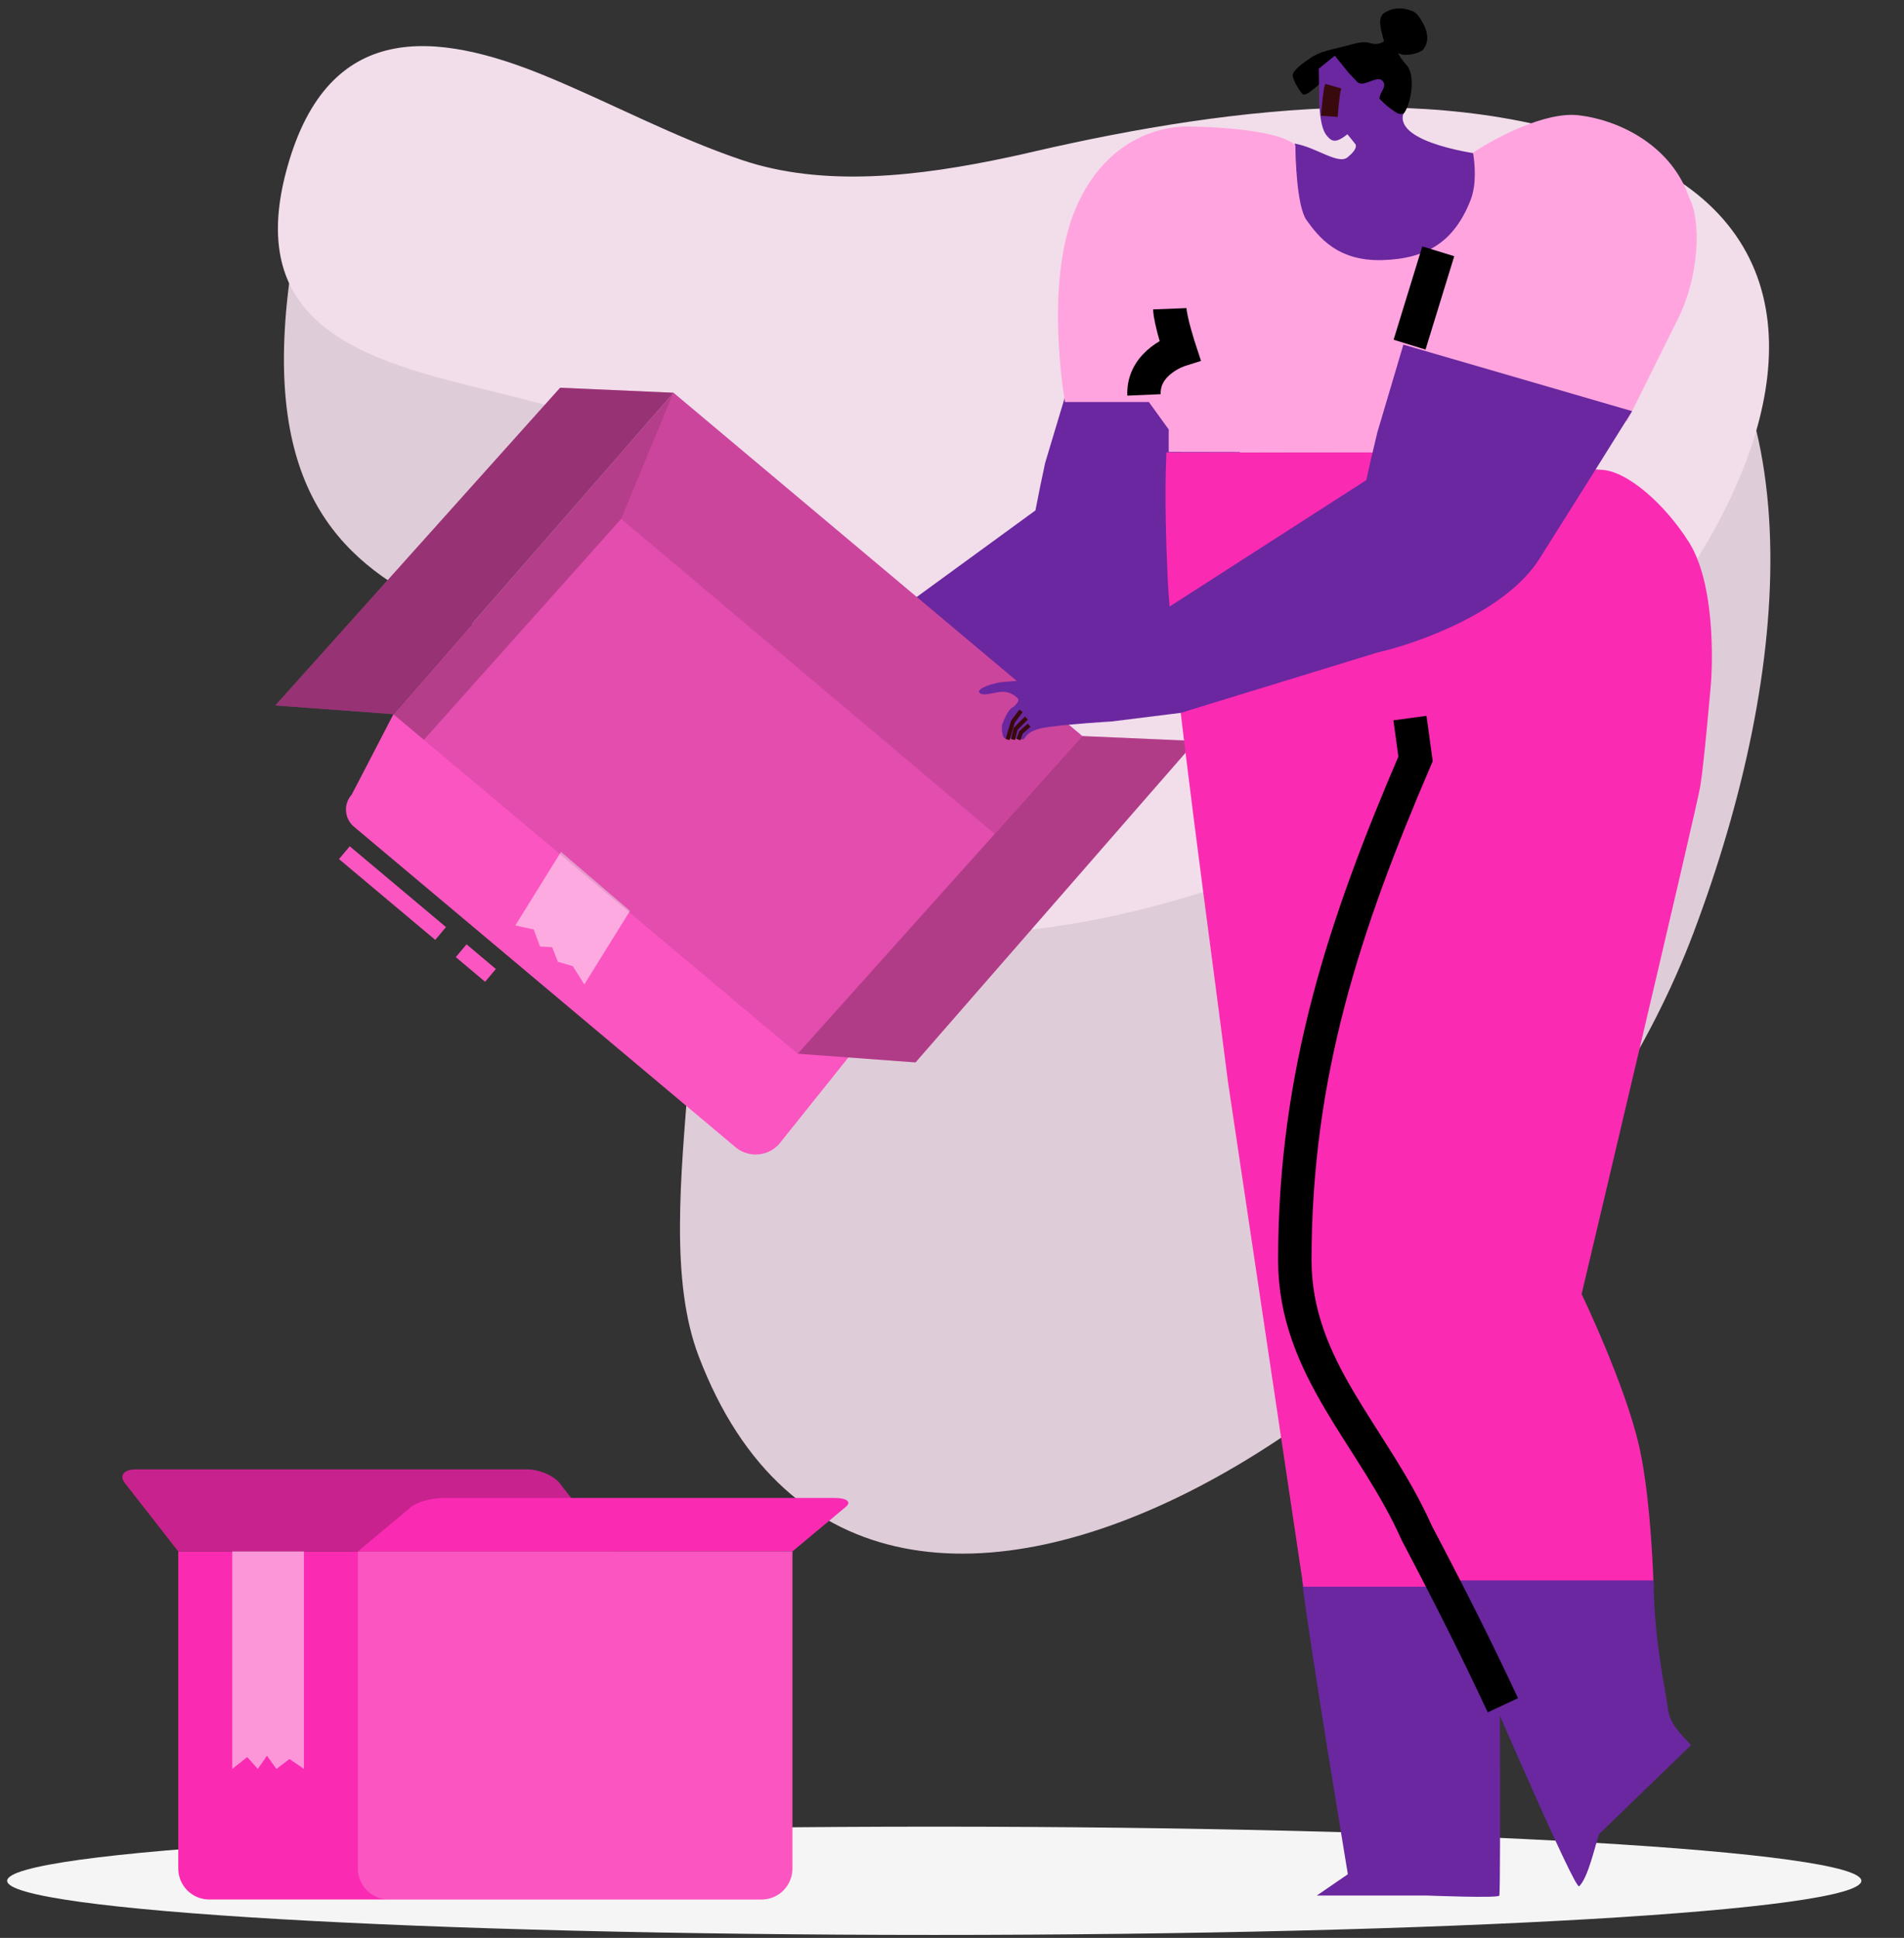 <svg width="114" height="116" viewBox="0 0 114 116" fill="none" xmlns="http://www.w3.org/2000/svg">
<rect x="0" y="0" width="114" height="116" fill="#333333" stroke="none"/>
<path d="M55.937 115.823C86.594 115.823 111.446 114.372 111.446 112.583C111.446 110.793 86.594 109.342 55.937 109.342C25.28 109.342 0.428 110.793 0.428 112.583C0.428 114.372 25.28 115.823 55.937 115.823Z" fill="#F5F5F5"/>
<path d="M60.421 9.403C60.919 9.299 61.413 9.188 61.904 9.071C73.991 6.286 87.813 4.671 98.294 9.584C108.569 14.396 107.306 24.597 101.297 33.964C91.011 49.996 52.055 65.21 41.543 48.909C38.145 43.641 44.002 34.365 39.788 28.155C34.99 21.084 12.785 25.556 17.223 9.933C19.682 1.27 25.992 1.78 32.771 4.591C36.662 6.203 40.378 8.21 44.403 9.572C49.29 11.23 54.993 10.566 60.421 9.403Z" fill="#F2DDEB"/>
<path opacity="0.9" d="M60.644 14.252C61.14 14.075 61.633 13.887 62.122 13.69C74.171 8.972 87.95 6.238 98.398 14.558C108.641 22.709 107.382 39.984 101.392 55.849C91.138 83.001 52.305 108.767 41.825 81.159C38.437 72.237 44.276 56.528 40.076 46.011C35.292 34.035 13.157 41.608 17.581 15.149C20.032 0.478 26.323 1.341 33.081 6.102C36.959 8.832 40.663 12.231 44.676 14.539C49.548 17.346 55.233 16.221 60.644 14.252Z" fill="#F2DDEB"/>
<path d="M64.062 22.765L62.575 27.717L62.254 29.244L61.996 30.553L46.931 41.535C45.772 42.553 43.574 42.319 42.737 42.537C42.485 42.603 41.837 42.807 41.819 43.055C41.972 43.401 42.617 43.055 43.042 43.055C43.467 43.055 43.723 43.306 43.807 43.401C43.891 43.495 43.959 43.573 43.654 43.919C43.557 44.028 43.387 43.947 43.042 44.955C43.006 45.061 42.984 45.753 43.195 45.818C43.224 45.827 43.387 45.778 43.501 45.818C43.553 45.836 43.613 45.826 43.673 45.818H43.807C43.969 45.859 44.11 45.95 44.227 45.753C44.501 45.289 45.064 45.196 45.488 45.127C46.558 44.955 48.733 44.807 48.733 44.807L52.339 44.298L62.575 40.735C64.657 40.201 69.258 38.349 71.01 35.207C72.761 32.066 74.397 26.061 75.277 24.461L64.062 22.765Z" fill="#6A279F"/>
<path d="M26.381 55.878L20.619 51.041" stroke="#FB55C1" stroke-miterlimit="10"/>
<path d="M29.367 58.386L27.612 56.909" stroke="#FB55C1" stroke-miterlimit="10"/>
<path d="M46.625 68.51L65.632 44.755L40.325 23.509L23.559 42.747L21.062 47.559C20.938 47.696 20.843 47.857 20.784 48.032C20.725 48.206 20.703 48.391 20.719 48.575C20.735 48.759 20.788 48.938 20.876 49.1C20.964 49.262 21.084 49.404 21.23 49.518L44.06 68.689C44.431 68.988 44.902 69.135 45.378 69.102C45.853 69.069 46.299 68.858 46.625 68.51Z" fill="#FB55C1"/>
<path opacity="0.5" d="M33.59 50.991L30.854 55.397L31.956 55.636L32.331 56.656L33.062 56.699L33.401 57.573L34.297 57.833L34.985 58.928L37.721 54.523L33.59 50.991Z" fill="white"/>
<path opacity="0.1" d="M64.804 44.06L47.76 63.074L23.548 42.747L40.325 23.509L64.804 44.06Z" fill="black"/>
<path d="M64.804 44.06L47.76 63.074L54.816 63.594L71.596 44.356L64.804 44.06Z" fill="#FB55C1"/>
<path opacity="0.3" d="M64.804 44.06L47.76 63.074L54.816 63.594L71.596 44.356L64.804 44.06Z" fill="black"/>
<path d="M33.537 23.209L16.488 42.226L23.548 42.747L40.325 23.509L33.537 23.209Z" fill="#FB55C1"/>
<path opacity="0.4" d="M33.537 23.209L16.488 42.226L23.548 42.747L40.325 23.509L33.537 23.209Z" fill="black"/>
<path opacity="0.1" d="M59.557 49.914L64.804 44.06L40.325 23.509L37.193 31.057L59.557 49.914Z" fill="black"/>
<path opacity="0.2" d="M23.548 42.747L40.325 23.509L37.193 31.057L25.378 44.285L23.548 42.747Z" fill="black"/>
<path d="M78.908 5.118C79.22 4.858 78.968 4.396 79.136 4.257L79.918 3.607L81.625 5.549L82.629 5.962L82.989 6.623C83.234 6.804 83.191 7.32 83.955 6.876C84.358 6.643 84.873 4.617 84.206 3.884C83.112 2.681 83.931 2.407 83.465 2.196C82.992 1.982 82.992 2.877 81.979 2.566C81.627 2.458 81.212 2.582 80.614 2.741C79.763 2.967 79.081 3.054 78.475 3.461C77.87 3.869 77.479 4.193 77.406 4.446C77.332 4.699 77.881 5.587 78.032 5.654C78.182 5.721 78.517 5.443 78.908 5.118Z" fill="black"/>
<path d="M89.769 94.555H77.949C78.49 98.941 80.463 110.689 80.701 112.19L78.841 113.466H84.567H85.471C85.471 113.466 89.769 113.636 89.769 113.466C89.872 113.362 89.769 94.555 89.769 94.555Z" fill="#6A279F"/>
<path d="M80.683 9.417C80.115 9.875 78.809 8.811 77.519 8.596C77.559 8.645 77.562 11.402 77.756 12.194C77.936 12.933 78.373 14.369 78.668 14.594C79.15 14.961 80.331 15.693 82.185 16.051C84.513 16.5 88.681 14.315 88.694 12.464C88.702 11.326 90.058 10.508 88.694 9.241C88.694 9.241 83.485 8.596 84.022 6.801C83.829 6.847 83.734 6.834 83.485 6.663C83.351 6.571 83.22 6.482 83.062 6.351C82.839 6.166 82.597 5.91 82.597 5.91C82.604 5.496 83.071 5.201 82.791 4.855C82.469 4.456 81.662 5.259 81.277 4.917L80.759 4.372L80.142 3.608L79.921 3.333L78.955 4.113C78.982 4.99 78.982 6.179 78.982 6.179C79.034 6.736 79.07 7.66 79.429 8.105C79.717 8.461 79.952 8.618 80.674 8.035L81.153 8.628C81.293 8.878 80.905 9.237 80.683 9.417Z" fill="#6A279F"/>
<path d="M79.594 6.965C79.601 6.864 79.67 5.951 79.762 5.402L79.832 5.158" stroke="#380A0E"/>
<path d="M71.014 7.573C70.002 7.573 66.345 7.951 64.411 12.464C62.477 16.977 63.766 24.064 63.766 24.064H68.786L69.976 25.708V27.053C69.976 27.053 81.799 27.077 82.32 27.077C82.617 26.031 84.03 21.473 84.03 21.473H84.923L97.419 25.209L100.469 19.081C101.733 16.54 101.882 13.252 101.138 11.832C100.097 8.769 97.047 7.199 94.518 6.9C92.495 6.661 89.46 8.295 88.196 9.142C88.295 9.74 88.432 11.001 88.047 11.982C87.08 14.448 85.444 15.494 82.766 15.569C80.088 15.644 78.971 14.203 78.229 13.178C77.634 12.356 77.559 9.292 77.559 8.694C76.518 7.722 72.278 7.573 71.014 7.573Z" fill="#FFA4DF"/>
<path d="M70.041 18.481C70.07 19.211 70.643 20.954 70.643 20.954C70.643 20.954 68.41 21.66 68.496 23.639" stroke="black" stroke-width="2"/>
<path d="M84.396 20.63L86.115 15.043" stroke="black" stroke-width="2"/>
<path d="M81.982 27.077H69.838C69.838 27.524 69.675 29.357 69.912 34.601C70.149 39.845 72.533 56.89 73.52 64.736L78.037 94.979H89.998C90.118 95.527 90.186 95.844 90.186 95.844C90.186 95.844 93.637 94.985 99.009 94.985C99.009 94.985 98.874 89.813 98.15 86.604C97.309 82.882 94.697 77.463 94.697 77.463C94.697 77.463 101.57 48.474 101.803 47.063C102.036 45.652 102.448 40.831 102.448 40.831C102.448 40.831 102.888 35.282 101.14 32.483C99.718 30.207 97.409 28.145 95.83 28.12L81.982 27.077Z" fill="#FA2BB2"/>
<path d="M83.815 3.221C84.27 3.395 85.06 3.161 85.215 2.964C85.714 2.332 85.316 1.562 85.103 1.216C84.837 0.784 84.713 0.681 84.262 0.563C83.811 0.445 83.348 0.487 82.904 0.757C82.459 1.026 82.675 1.714 82.778 2.139C82.88 2.563 82.946 2.887 83.815 3.221Z" fill="black"/>
<path d="M84.026 20.63L82.472 25.864L82.102 27.412L81.805 28.739L64.485 39.869C63.152 40.901 60.625 40.664 59.663 40.885C59.373 40.952 58.628 41.159 58.608 41.41C58.784 41.761 59.526 41.41 60.014 41.41C60.503 41.41 60.796 41.664 60.893 41.761C60.99 41.857 61.069 41.936 60.717 42.286C60.606 42.397 60.411 42.315 60.014 43.336C59.972 43.443 59.947 44.145 60.19 44.211C60.224 44.22 60.41 44.17 60.541 44.211C60.601 44.229 60.67 44.219 60.739 44.211H60.893C61.08 44.253 61.242 44.345 61.376 44.145C61.691 43.674 62.339 43.58 62.826 43.511C64.056 43.336 66.557 43.186 66.557 43.186L70.702 42.67L82.472 39.059C84.865 38.518 90.155 36.641 92.168 33.456C94.182 30.272 96.708 26.232 97.72 24.611L84.026 20.63Z" fill="#6A279F"/>
<path d="M60.327 44.269L60.65 43.194L61.133 42.55M60.65 44.269L60.811 43.624L61.456 42.98M60.972 44.269L61.133 43.839L61.617 43.409" stroke="#380A0E" stroke-width="0.25"/>
<path d="M95.741 109.791L101.254 104.458C100.477 103.655 99.979 103.13 99.869 102.291C99.711 101.097 99.009 97.993 99.009 94.602L86.278 94.602C89.034 100.914 94.287 113.167 94.552 112.91C95.095 112.385 95.506 110.467 95.741 109.791Z" fill="#6A279F"/>
<path d="M84.421 42.983L84.754 45.428C80.518 55.282 77.526 64.246 77.526 75.429C77.526 81.936 82.247 85.959 84.826 91.761C86.975 95.844 88.479 98.853 89.983 102.076" stroke="black" stroke-width="2"/>
<path d="M10.674 92.866H47.445V111.85C47.445 112.093 47.397 112.334 47.304 112.559C47.211 112.784 47.075 112.988 46.903 113.16C46.731 113.332 46.527 113.468 46.302 113.561C46.077 113.654 45.836 113.702 45.593 113.702H12.527C12.283 113.702 12.043 113.654 11.818 113.561C11.593 113.468 11.389 113.332 11.217 113.16C11.045 112.988 10.908 112.784 10.815 112.559C10.722 112.334 10.674 112.093 10.674 111.85V92.866Z" fill="#FA2BB2"/>
<path d="M10.674 92.866H36.695L33.495 88.769C33.142 88.32 32.272 87.956 31.548 87.956H8.146C7.425 87.956 7.121 88.32 7.474 88.769L10.674 92.866Z" fill="#FA2BB2"/>
<path opacity="0.2" d="M10.674 92.866H36.695L33.495 88.769C33.142 88.32 32.272 87.956 31.548 87.956H8.146C7.425 87.956 7.121 88.32 7.474 88.769L10.674 92.866Z" fill="black"/>
<path d="M47.445 92.866H21.427L24.628 90.195C24.98 89.909 25.85 89.665 26.575 89.665H49.973C50.697 89.665 50.998 89.903 50.646 90.195L47.445 92.866Z" fill="#FA2BB2"/>
<path opacity="0.2" d="M21.427 92.866H47.445V111.85C47.445 112.093 47.397 112.334 47.304 112.559C47.211 112.784 47.075 112.988 46.903 113.16C46.731 113.332 46.526 113.468 46.302 113.561C46.077 113.654 45.836 113.702 45.593 113.702H23.279C23.036 113.702 22.795 113.654 22.571 113.561C22.346 113.468 22.142 113.332 21.97 113.16C21.798 112.988 21.661 112.784 21.568 112.559C21.475 112.334 21.427 112.093 21.427 111.85V92.866Z" fill="white"/>
<path opacity="0.5" d="M13.904 92.866V105.887L14.803 105.177L15.435 105.887L15.985 105.097L16.549 105.887L17.333 105.294L18.198 105.887V92.866H13.904Z" fill="white"/>
</svg>
